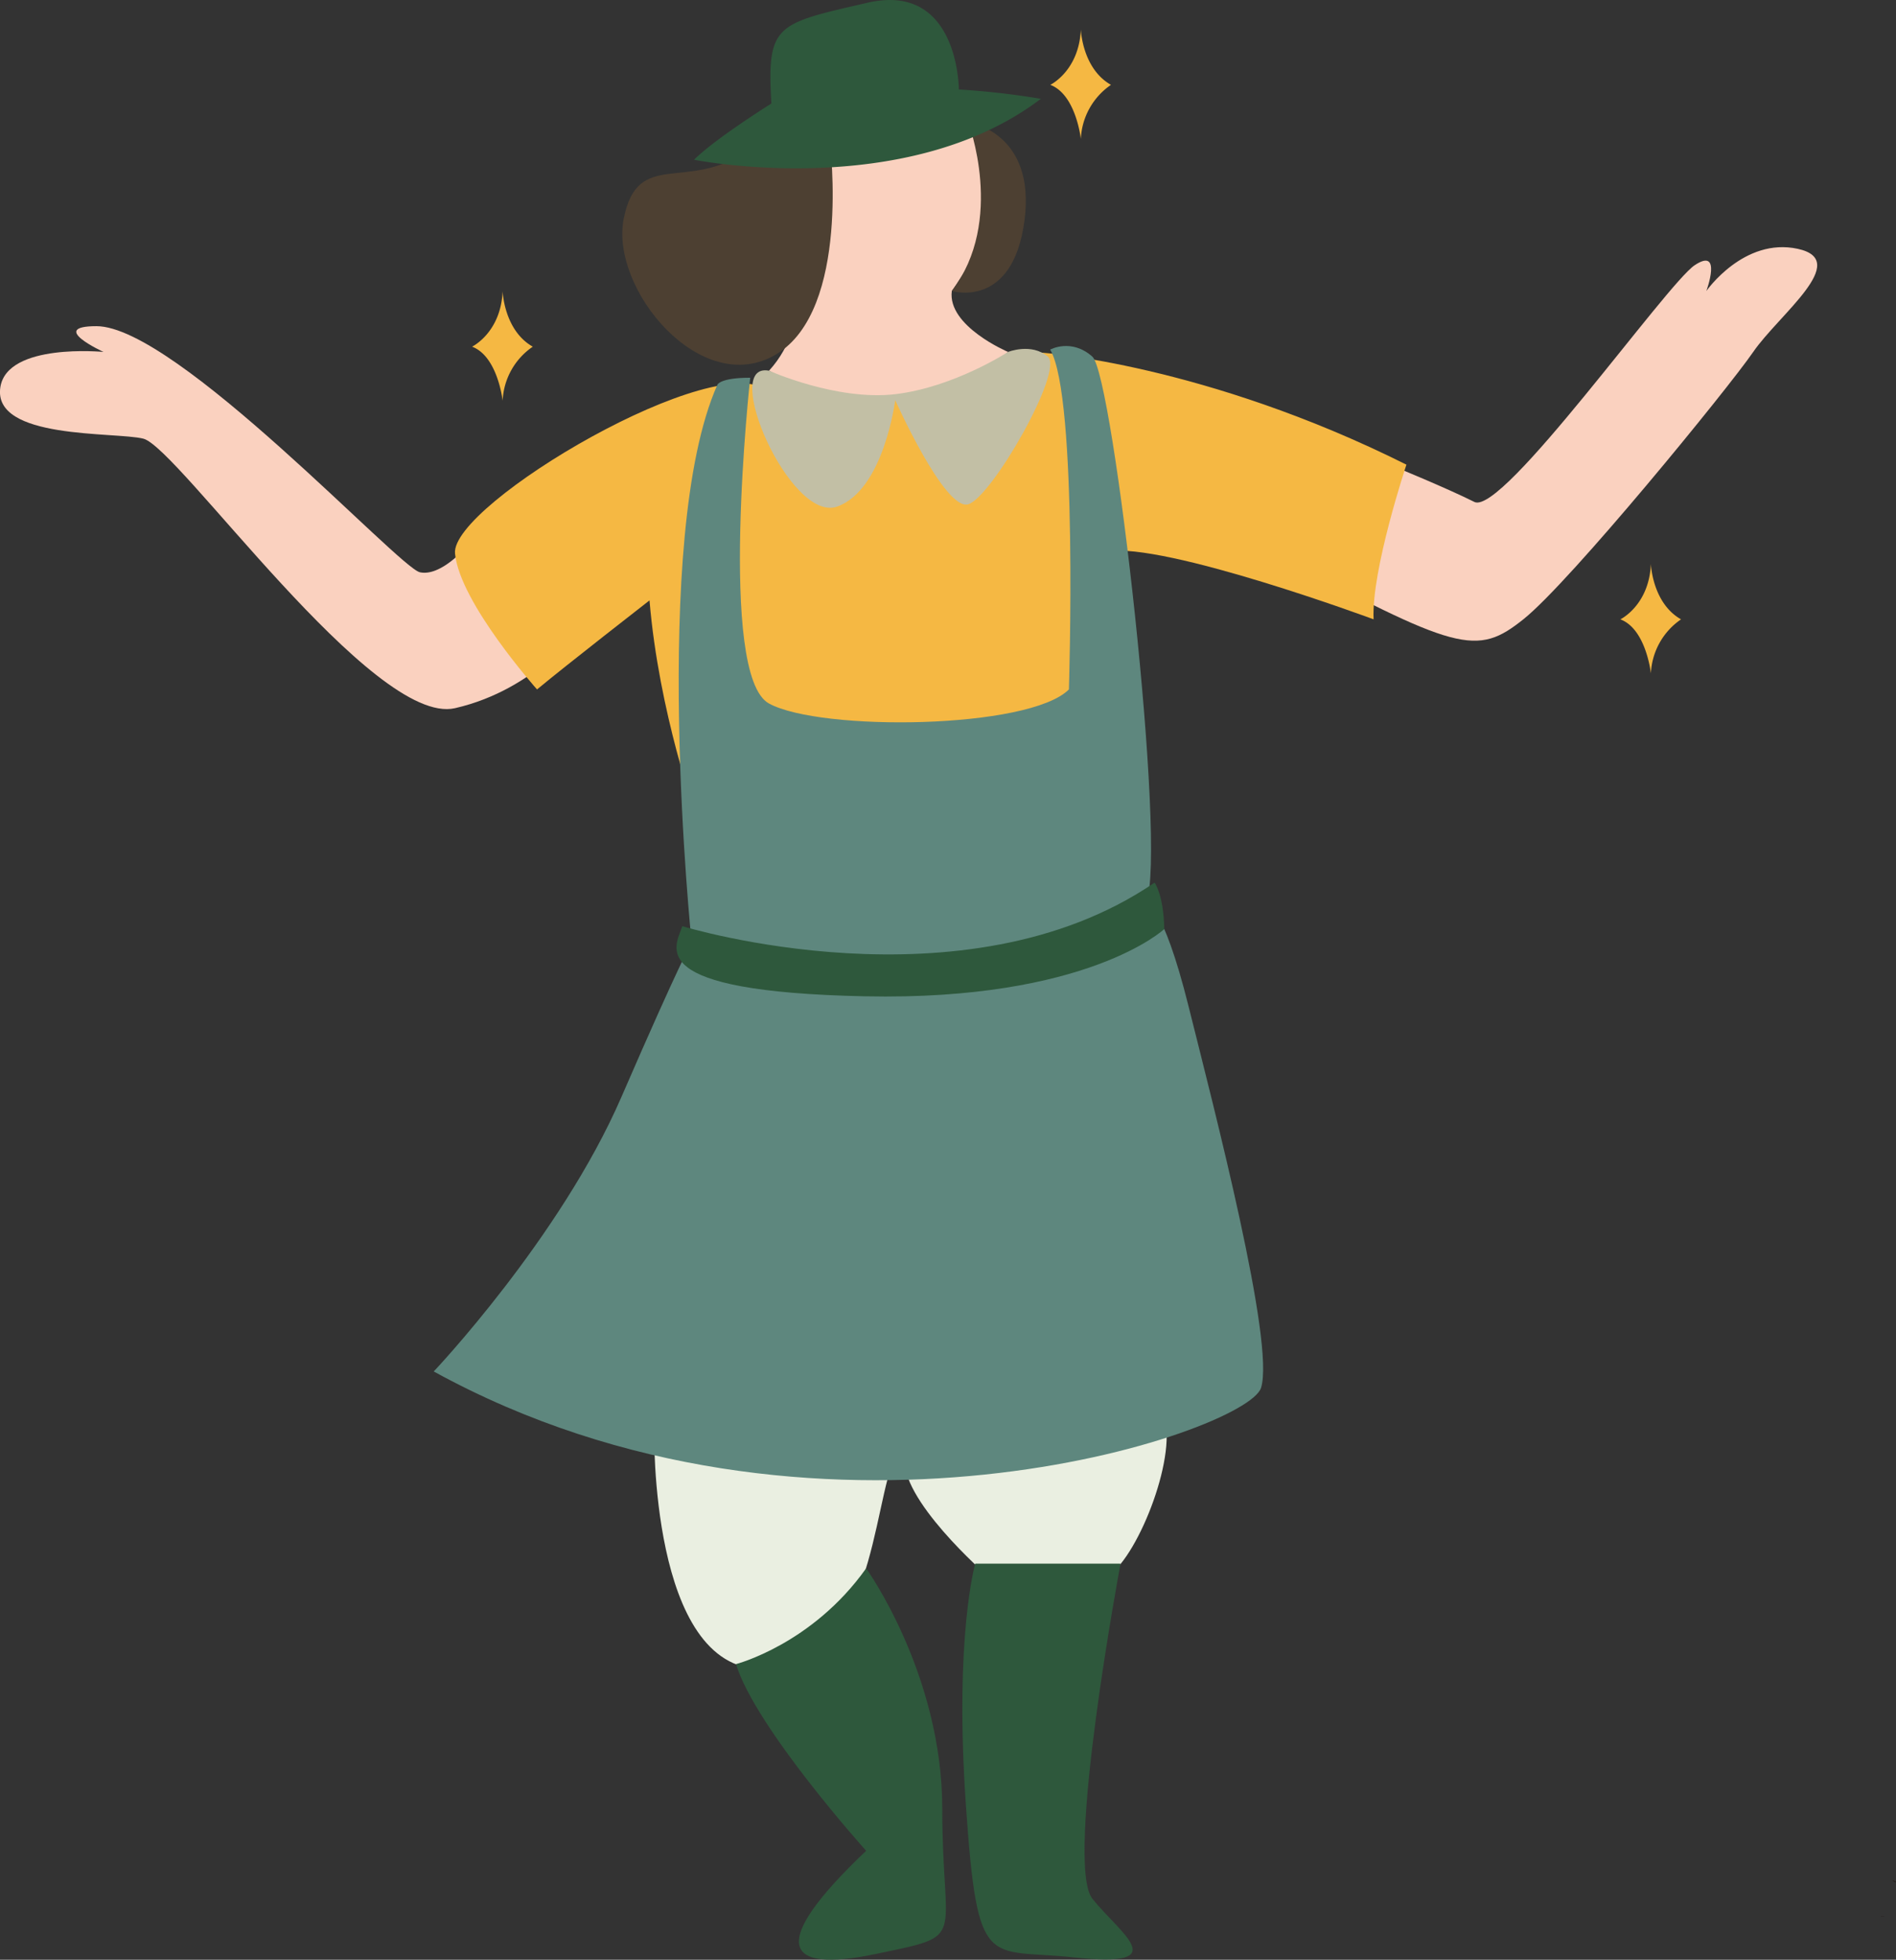 <svg id="Layer_5" data-name="Layer 5" xmlns="http://www.w3.org/2000/svg" viewBox="0 0 566.08 585.02"><rect x="0" y="0" width="566.08" height="585.02" fill="#333333" stroke="none"/><defs><style>.cls-1{fill:#fad1bf;}.cls-2{fill:#f5b843;}.cls-3{fill:#4d4032;}.cls-4{fill:#eaefe1;}.cls-5{fill:#2e583c;}.cls-6{fill:#5e877e;}.cls-7{fill:#c2bfa5;}.cls-8{fill:none;stroke:#231a14;stroke-miterlimit:10;stroke-width:0.99px;}</style></defs><title>6.3</title><path class="cls-1" d="M788.91,1889.34s15.39,6.29,23.79,10.49,57.37-65.06,65.76-70.66,3.5,7.69,3.5,7.69,11.2-16.09,27.29-12.59-5.6,19.59-13.3,30.78-54.57,68.57-68.56,79.76-19.59,9.8-75.56-20.29S788.91,1889.34,788.91,1889.34Z" transform="translate(-372.5 -1749.99)"/><path class="cls-1" d="M511.85,1913.12s-7.69,9.1-14,7.7-72.72-73.46-96.55-73.46c-14.69,0,2.1,7.69,2.1,7.69s-28.69-2.79-30.79,10.5c-2.49,15.77,34.29,13.29,42.68,15.39,10.36,2.59,68.57,86.06,93.05,80.46s37.78-24.49,37.78-24.49Z" transform="translate(-372.5 -1749.99)"/><path class="cls-2" d="M580.42,1993.58s-11.2-30.78-14-64.36c0,0-25.18,19.59-33.58,26.58,0,0-23.09-25.88-24.49-40.58S587.41,1853,602.11,1867s23.78,7,23.78,7,14.7-8.39,25.19-3.49,32.4-15.25,32.4-15.25,48.76,3.35,108.93,33.44c0,0-10.5,31.48-9.8,46.17,0,0-62.27-23.08-79.76-20.29l9.8,76.26-81.16,15.4Z" transform="translate(-372.5 -1749.99)"/><path class="cls-1" d="M602.11,1860.65s39.18,23.09,71.36-5.6c0,0-18.19-7.69-16.79-18.19,0,0,34.28-47.57-2.8-48.27-32.89-.62-44.78,7-44.78,21.69S616.1,1845.26,602.11,1860.65Z" transform="translate(-372.5 -1749.99)"/><path class="cls-3" d="M620.3,1792.79s6.29,49.67-16.1,63-49.67-19.59-45.47-40.57,18.89-7.7,37.08-20.29S620.3,1792.79,620.3,1792.79Z" transform="translate(-372.5 -1749.99)"/><path class="cls-3" d="M661.58,1786.49s11.19,29.38-4.9,50.37c0,0,18.19,5.6,21.69-21S661.58,1786.49,661.58,1786.49Z" transform="translate(-372.5 -1749.99)"/><path class="cls-4" d="M567.82,2176.89s-1.4,71.36,32.19,71.36,32.88-49.67,39.88-63.67S567.82,2176.89,567.82,2176.89Z" transform="translate(-372.5 -1749.99)"/><path class="cls-4" d="M667.17,2220.27s-26.58-23.09-24.49-35.69,72.07-23.78,77-12.59-7,42-16.1,48.28S667.17,2220.27,667.17,2220.27Z" transform="translate(-372.5 -1749.99)"/><path class="cls-5" d="M579.72,1797.68s63,12.6,103.54-18.19a233.46,233.46,0,0,0-24.48-2.79s0-32.19-27.29-25.89-30.08,6.3-28.68,30.08C602.81,1780.89,586,1791.39,579.72,1797.68Z" transform="translate(-372.5 -1749.99)"/><path class="cls-6" d="M579,2031.36s-12.6-121,7.69-166.51c0,0,.7-2.1,9.8-2.1,0,0-9.8,88.85,5.6,97.25s77.66,7.7,89.55-4.2c0,0,2.8-87.45-5.6-101.44,0,0,6.3-3.5,12.6,2.09s22.38,146.93,16.09,163c0,0,4.9,0,12.59,30.78S753.23,2151,749,2164.3s-133.63,57.37-247-4.9c0,0,37.78-39.88,56-81.86s21-46.18,21-46.18" transform="translate(-372.5 -1749.99)"/><path class="cls-7" d="M602.11,1860.65s20.29,9.1,37.78,7,33.58-12.6,33.58-12.6,7-2.79,11.89,1.4-16.79,42-23.78,44.08-21.8-31.09-21.8-31.09-3.39,26.89-17.38,31.79S587.41,1857.85,602.11,1860.65Z" transform="translate(-372.5 -1749.99)"/><path class="cls-5" d="M576.22,2026.47s84.09,25.87,141-13c0,0,2.7,3.6,2.89,13.87,0,0-22.89,21.46-89.36,20.07S574.12,2032.76,576.22,2026.47Z" transform="translate(-372.5 -1749.99)"/><path class="cls-5" d="M663.67,2216.77h43.38s-16.79,89.55-8.39,100.05,24.77,20.77-5.6,17.49c-25.89-2.8-28.69,4.89-32.18-45.48S663.67,2216.77,663.67,2216.77Z" transform="translate(-372.5 -1749.99)"/><path class="cls-5" d="M592.24,2246.76s22.73-5.86,38.86-28.59c0,0,22.73,31.53,22.73,71.85s8.06,37.4-19.8,43.26-32.26-2.93-2.93-30.79C631.1,2302.49,598.11,2265.83,592.24,2246.76Z" transform="translate(-372.5 -1749.99)"/><path class="cls-2" d="M513.44,1853.48s8.58-4.14,9.13-16.55c0,0,.39,11.67,9,16.55a20.64,20.64,0,0,0-9,16.14S521.14,1856.38,513.44,1853.48Z" transform="translate(-372.5 -1749.99)"/><path class="cls-2" d="M686.08,1775.32s8.58-4.14,9.12-16.55c0,0,.39,11.67,9,16.55a20.67,20.67,0,0,0-9,16.14S693.77,1778.22,686.08,1775.32Z" transform="translate(-372.5 -1749.99)"/><path class="cls-2" d="M856.28,1934.88s8.58-4.14,9.12-16.55c0,0,.39,11.67,9,16.55a20.67,20.67,0,0,0-9,16.14S864,1937.78,856.28,1934.88Z" transform="translate(-372.5 -1749.99)"/><path class="cls-8" d="M934.54,2322.16v-.06" transform="translate(-372.5 -1749.99)"/><path class="cls-8" d="M938.11,2311.51a1.42,1.42,0,0,1-.08.18" transform="translate(-372.5 -1749.99)"/></svg>